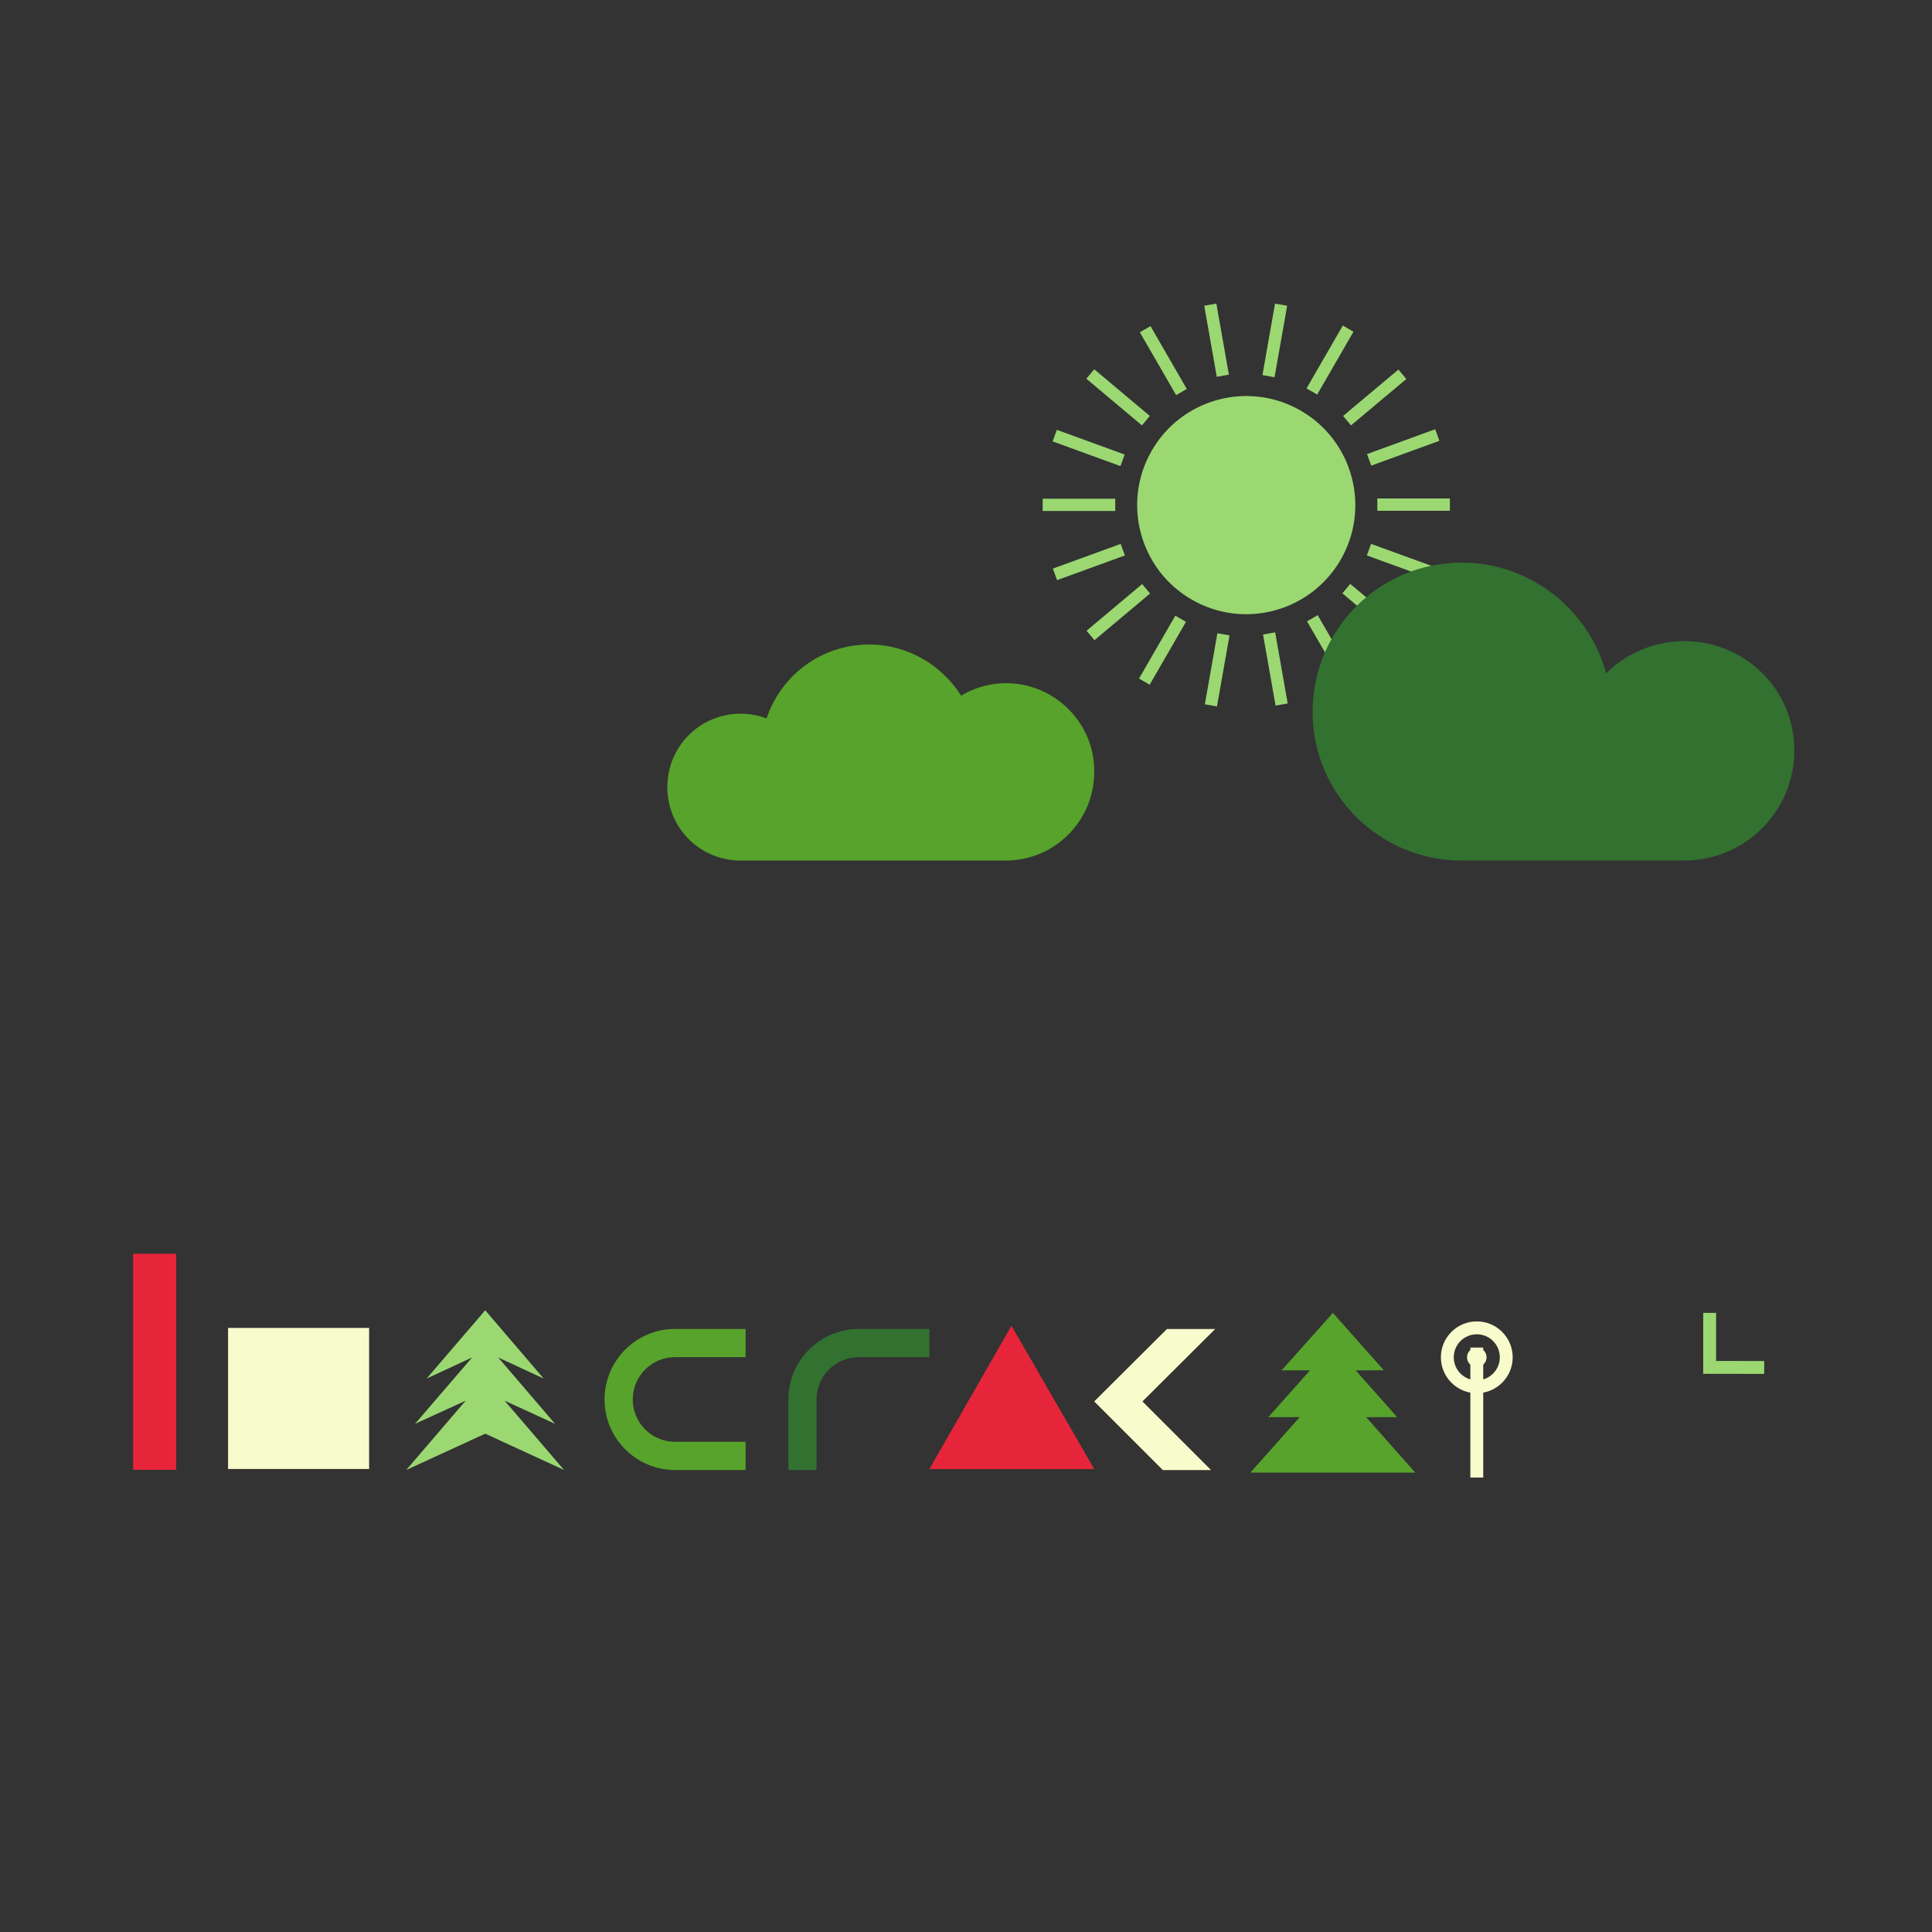 <?xml version="1.0" encoding="utf-8" ?>
<!-- Generator: Assembly 1.0 - http://assemblyapp.co -->
<svg version="1.1" xmlns="http://www.w3.org/2000/svg" xmlns:xlink="http://www.w3.org/1999/xlink" width="300" height="300" viewBox="0 0 300 300">
	<rect x="0" y="0" width="300" height="300" fill="#333333" stroke="none"/>
	<g id="widget" transform="matrix(1,0,0,1,150,150)">
		<path d="M58.185,-63.096 C53.508,-54.995 43.149,-52.219 35.048,-56.896 C26.947,-61.573 24.171,-71.932 28.848,-80.033 C33.526,-88.134 43.884,-90.91 51.985,-86.232 C60.086,-81.555 62.862,-71.197 58.185,-63.096 Z M59.787,-83.947 L58.559,-85.41 L67.145,-92.612 L68.373,-91.148 Z M62.922,-77.697 L62.268,-79.492 L72.858,-83.347 L73.512,-81.552 Z M63.868,-72.601 L75.138,-72.601 L75.139,-70.691 L63.868,-70.69 Z M62.897,-65.548 L73.488,-61.694 L72.835,-59.899 L62.244,-63.753 Z M59.669,-59.328 L68.303,-52.084 L67.076,-50.621 L58.442,-57.865 Z M54.612,-54.478 L60.247,-44.718 L58.593,-43.763 L52.958,-53.523 Z M48.005,-51.804 L49.952,-40.767 L48.07,-40.436 L46.124,-51.472 Z M40.917,-51.34 L38.971,-40.304 L37.09,-40.636 L39.036,-51.672 Z M32.502,-54.396 L34.156,-53.441 L28.521,-43.68 L26.866,-44.635 Z M27.354,-59.304 L28.582,-57.841 L19.95,-50.594 L18.721,-52.057 Z M24.019,-65.543 L24.672,-63.748 L14.142,-59.914 L13.488,-61.709 Z M23.174,-70.654 L11.903,-70.654 L11.903,-72.564 L23.174,-72.564 Z M23.984,-77.626 L13.454,-81.459 L14.107,-83.254 L24.638,-79.421 Z M27.318,-83.95 L18.685,-91.195 L19.913,-92.658 L28.546,-85.413 Z M32.629,-88.647 L26.994,-98.407 L28.648,-99.362 L34.283,-89.602 Z M38.94,-91.491 L36.994,-102.527 L38.875,-102.859 L40.822,-91.823 Z M46.03,-91.755 L47.987,-102.854 L49.868,-102.522 L47.911,-91.423 Z M58.512,-99.448 L60.167,-98.493 L54.532,-88.733 L52.877,-89.688 Z" fill="#9bd872" fill-opacity="1" />
		<path d="M6.243,-43.916 C3.642,-43.916 1.241,-43.182 -0.759,-41.981 C-3.76,-46.717 -9.029,-49.918 -15.031,-49.918 C-22.434,-49.918 -28.703,-45.183 -30.971,-38.447 C-32.238,-38.914 -33.572,-39.18 -34.972,-39.18 C-41.308,-39.18 -46.377,-34.112 -46.377,-27.776 C-46.377,-21.44 -41.308,-16.372 -34.972,-16.372 L6.11,-16.372 C13.78,-16.372 19.915,-22.507 19.915,-30.177 C19.982,-37.713 13.78,-43.916 6.243,-43.916 Z" fill="#57a32b" fill-opacity="1" />
		<path d="M111.512,-50.447 C106.817,-50.447 102.426,-48.478 99.398,-45.45 C96.748,-55.293 87.662,-62.637 76.987,-62.637 C64.192,-62.637 53.819,-52.264 53.819,-39.469 C53.819,-26.674 64.192,-16.377 76.987,-16.377 L111.512,-16.377 C120.976,-16.377 128.623,-24.024 128.623,-33.488 C128.623,-42.952 120.976,-50.447 111.512,-50.447 Z" fill="#327130" fill-opacity="1" />
		<path d="M-122.639,78.231 L-129.325,78.231 L-129.325,44.685 L-122.639,44.685 L-122.639,78.231 Z" fill="#e7253a" fill-opacity="1" />
		<path d="M-92.684,78.104 L-114.588,78.104 L-114.588,56.2 L-92.684,56.2 L-92.684,78.104 Z" fill="#f8fbcb" fill-opacity="1" />
		<path d="M-45.174,60.738 L-45.174,60.738 L-34.222,60.738 L-34.222,56.357 L-45.174,56.357 L-45.174,56.357 C-51.219,56.357 -56.126,61.264 -56.126,67.309 C-56.126,73.355 -51.219,78.261 -45.174,78.261 L-45.174,78.261 L-34.222,78.261 L-34.222,73.88 L-45.174,73.88 L-45.174,73.88 C-48.81,73.88 -51.745,70.945 -51.745,67.309 C-51.745,63.673 -48.81,60.738 -45.174,60.738 Z" fill="#57a32b" fill-opacity="1" />
		<path d="M-23.205,67.314 L-23.205,67.314 C-23.205,63.678 -20.27,60.743 -16.634,60.743 L-16.634,60.743 L-5.681,60.743 L-5.681,56.362 L-16.634,56.362 L-16.634,56.362 C-22.679,56.362 -27.585,61.269 -27.585,67.314 L-27.585,67.314 L-27.585,78.266 L-23.205,78.266 L-23.205,67.314 Z" fill="#327130" fill-opacity="1" />
		<path d="M-5.686,78.109 L7.061,55.865 L19.911,78.109 L-5.686,78.109 Z" fill="#e7253a" fill-opacity="1" />
		<path d="M27.397,67.616 L38.695,56.367 L31.204,56.367 L19.906,67.616 L30.561,78.271 L38.052,78.271 Z" fill="#f8fbcb" fill-opacity="1" />
		<path d="M-71.649,67.494 L-63.812,71.09 L-72.642,60.785 L-65.583,64.059 L-74.654,53.458 L-83.752,64.059 L-76.694,60.785 L-85.551,71.09 L-77.687,67.494 L-86.919,78.256 L-74.654,72.62 L-62.416,78.256 Z" fill="#9bd872" fill-opacity="1" />
		<path d="M69.759,78.663 L62.128,70.053 L66.949,70.053 L60.504,62.784 L64.887,62.784 L56.973,53.865 L49.008,62.784 L53.416,62.784 L46.945,70.053 L51.817,70.053 L44.161,78.663 Z" fill="#57a32b" fill-opacity="1" />
		<path d="M79.316,60.246 L79.316,78.431 M79.831,60.761 C79.831,61.046 79.6,61.277 79.316,61.277 C79.031,61.277 78.8,61.046 78.8,60.761 C78.8,60.477 79.031,60.246 79.316,60.246 C79.6,60.246 79.831,60.477 79.831,60.761 Z M83.89,60.761 C83.89,63.288 81.842,65.336 79.316,65.336 C76.789,65.336 74.741,63.288 74.741,60.761 C74.741,58.235 76.789,56.187 79.316,56.187 C81.842,56.187 83.89,58.235 83.89,60.761 Z" fill="none" stroke-width="2" stroke="#f8fbcb" stroke-linecap="square" stroke-linejoin="miter" />
		<path d="M122.943,62.335 L115.473,62.327 L115.473,54.865" fill="none" stroke-width="2" stroke="#9bd872" stroke-linecap="square" stroke-linejoin="miter" />
	</g>
</svg>